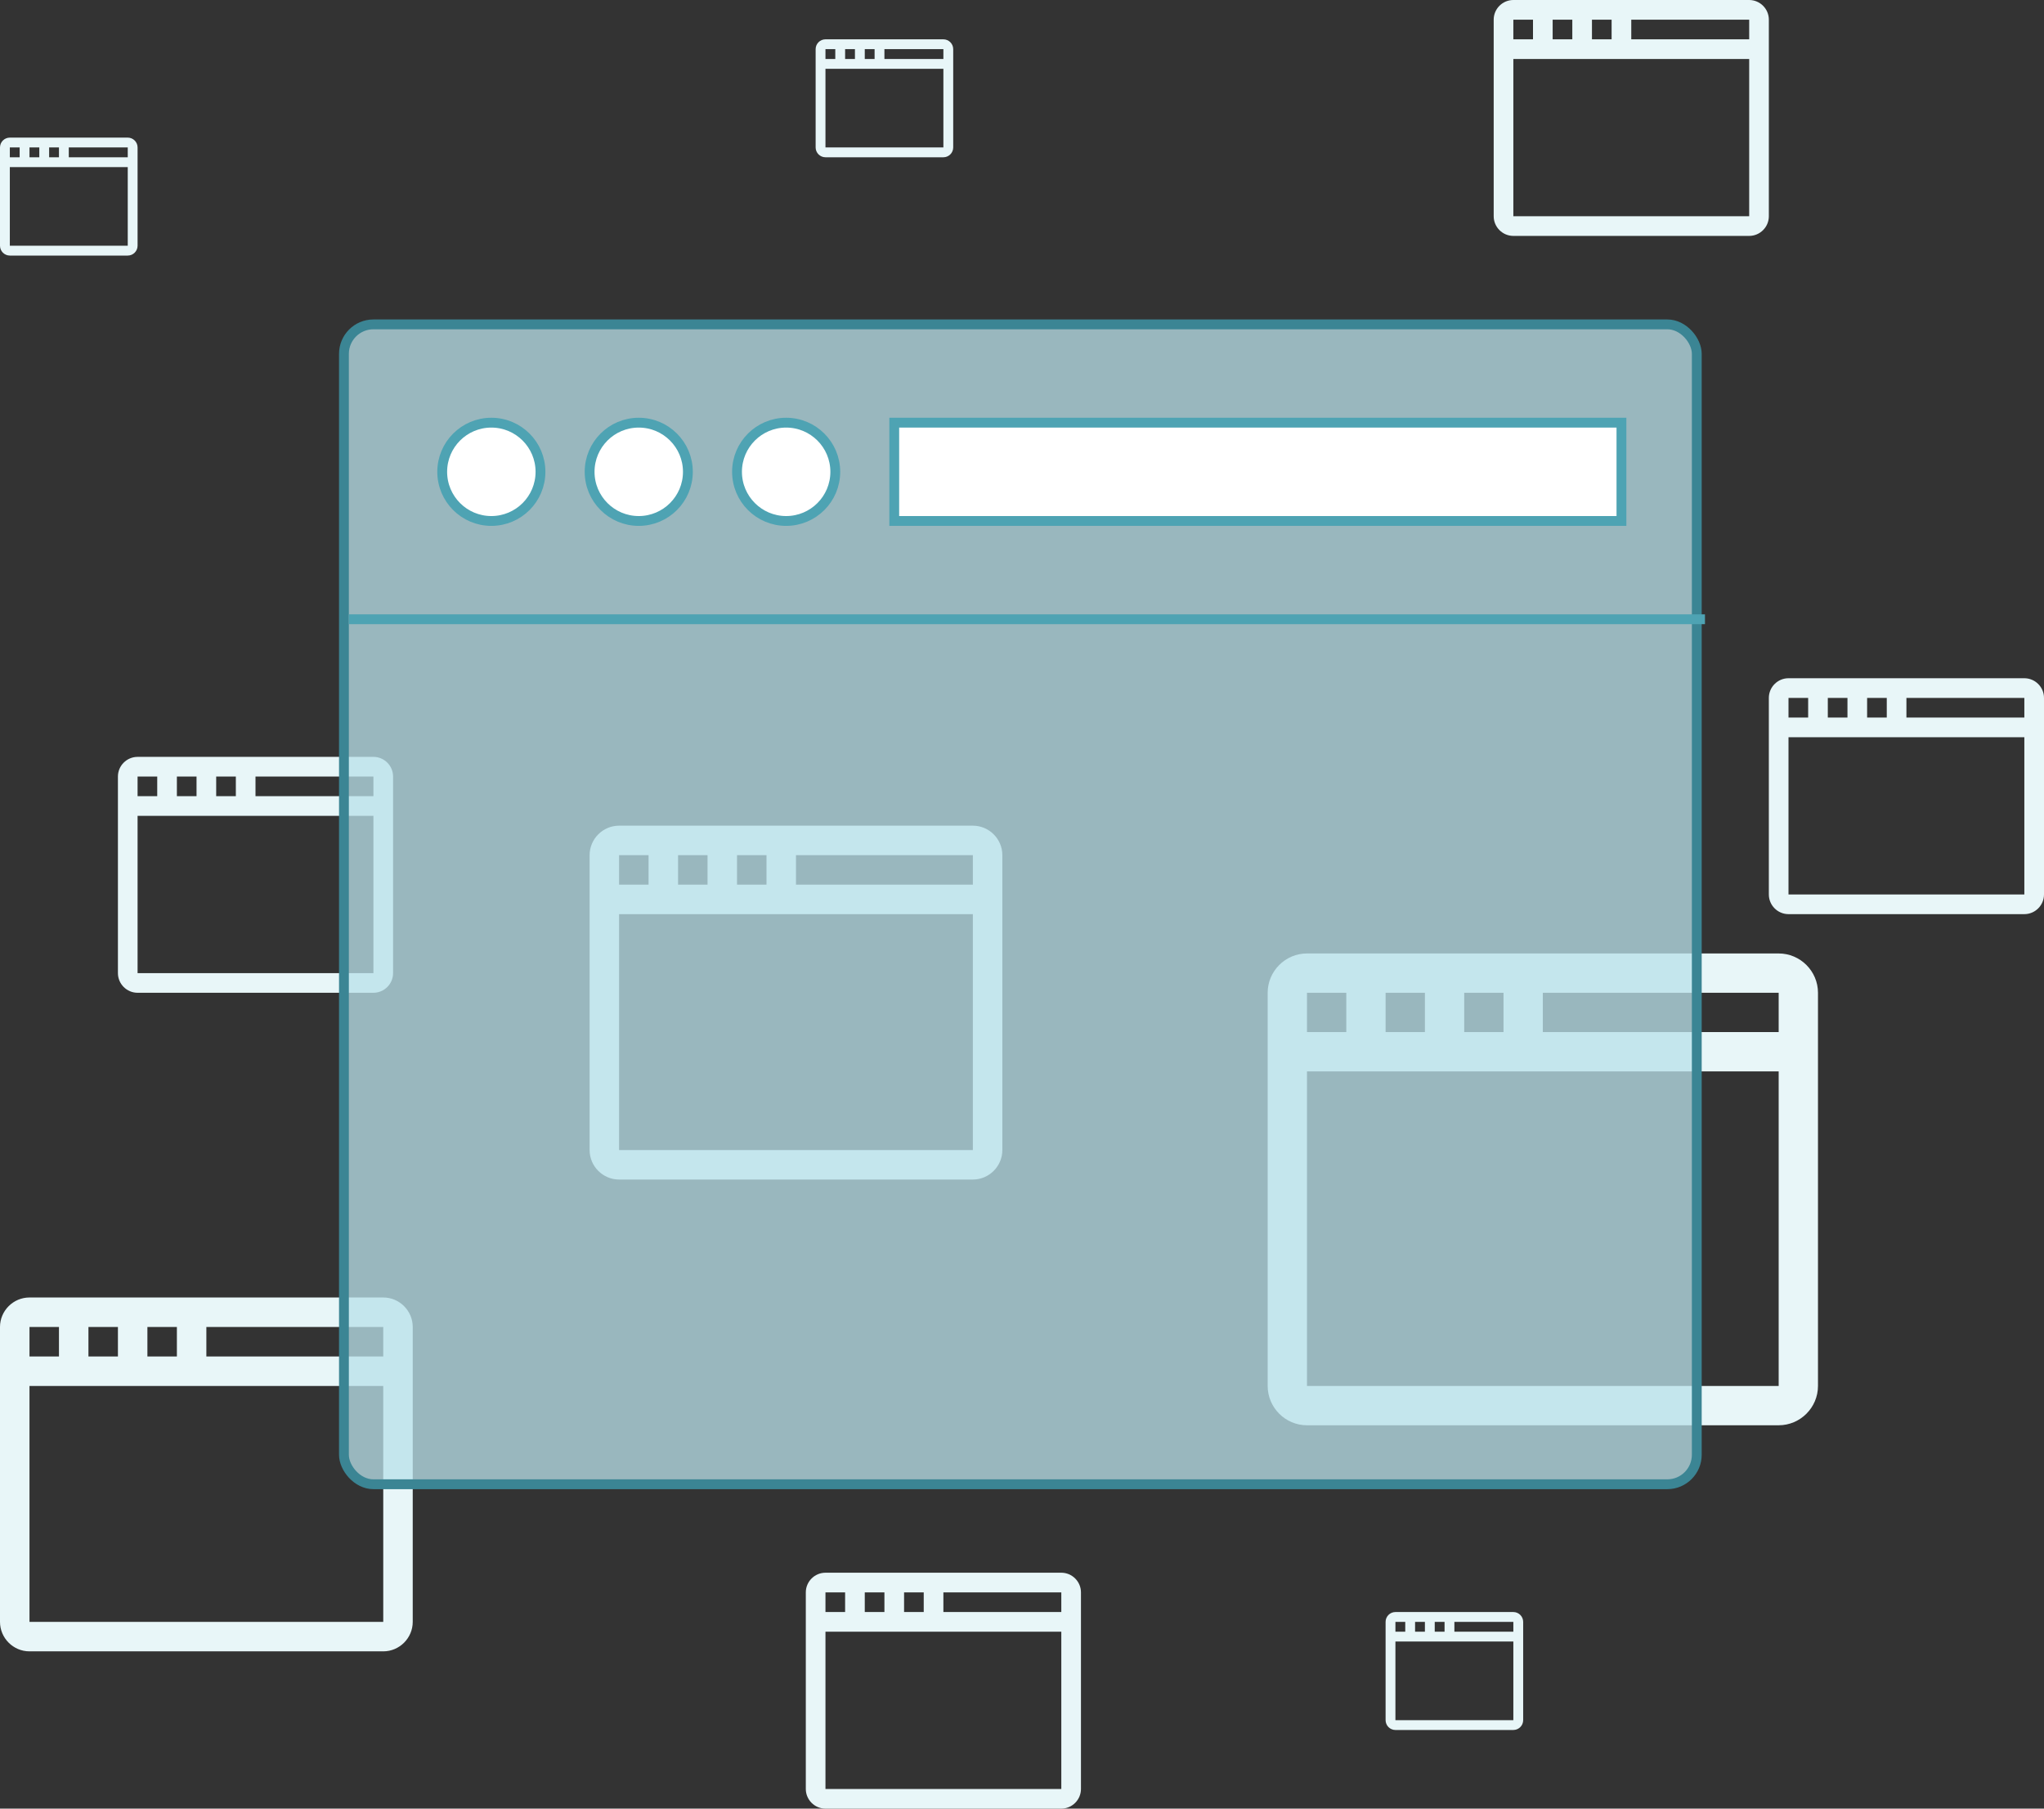 <?xml version="1.0" encoding="UTF-8"?>
<svg width="208px" height="184px" viewBox="0 0 208 184" version="1.1" xmlns="http://www.w3.org/2000/svg" xmlns:xlink="http://www.w3.org/1999/xlink">
    <rect x="0" y="0" width="208" height="184" fill="#333333" stroke="none"/>
    <!-- Generator: Sketch 49 (51002) - http://www.bohemiancoding.com/sketch -->
    <title>Untitled 2</title>
    <desc>Created with Sketch.</desc>
    <defs></defs>
    <g id="Page-1" stroke="none" stroke-width="1" fill="none" fill-rule="evenodd">
        <g id="default-image" fill-rule="nonzero">
            <g id="faded" fill="#E8F6F8">
                <path d="M149,101 L153,101 L153,105 L149,105 L149,101 Z M141,101 L145,101 L145,105 L141,105 L141,101 Z M133,101 L137,101 L137,105 L133,105 L133,101 Z M181,141 L133,141 L133,109 L181,109 L181,141 Z M181,105 L157,105 L157,101 L181,101 L181,105 Z M185,101 C185,98.8 183.2,97 181,97 L133,97 C130.8,97 129,98.8 129,101 L129,141 C129,143.2 130.8,145 133,145 L181,145 C183.2,145 185,143.2 185,141 L185,101 Z" id="4"></path>
                <path d="M15,135 L18,135 L18,138 L15,138 L15,135 Z M9,135 L12,135 L12,138 L9,138 L9,135 Z M3,135 L6,135 L6,138 L3,138 L3,135 Z M39,165 L3,165 L3,141 L39,141 L39,165 Z M39,138 L21,138 L21,135 L39,135 L39,138 Z M42,135 C42,133.35 40.65,132 39,132 L3,132 C1.35,132 0,133.35 0,135 L0,165 C0,166.65 1.35,168 3,168 L39,168 C40.65,168 42,166.65 42,165 L42,135 Z" id="3"></path>
                <path d="M75,87 L78,87 L78,90 L75,90 L75,87 Z M69,87 L72,87 L72,90 L69,90 L69,87 Z M63,87 L66,87 L66,90 L63,90 L63,87 Z M99,117 L63,117 L63,93 L99,93 L99,117 Z M99,90 L81,90 L81,87 L99,87 L99,90 Z M102,87 C102,85.35 100.65,84 99,84 L63,84 C61.35,84 60,85.35 60,87 L60,117 C60,118.65 61.35,120 63,120 L99,120 C100.65,120 102,118.65 102,117 L102,87 Z" id="3"></path>
                <path d="M190,71 L192,71 L192,73 L190,73 L190,71 Z M186,71 L188,71 L188,73 L186,73 L186,71 Z M182,71 L184,71 L184,73 L182,73 L182,71 Z M206,91 L182,91 L182,75 L206,75 L206,91 Z M206,73 L194,73 L194,71 L206,71 L206,73 Z M208,71 C208,69.9 207.1,69 206,69 L182,69 C180.9,69 180,69.9 180,71 L180,91 C180,92.1 180.9,93 182,93 L206,93 C207.1,93 208,92.1 208,91 L208,71 Z" id="2"></path>
                <path d="M22,79 L24,79 L24,81 L22,81 L22,79 Z M18,79 L20,79 L20,81 L18,81 L18,79 Z M14,79 L16,79 L16,81 L14,81 L14,79 Z M38,99 L14,99 L14,83 L38,83 L38,99 Z M38,81 L26,81 L26,79 L38,79 L38,81 Z M40,79 C40,77.9 39.1,77 38,77 L14,77 C12.9,77 12,77.9 12,79 L12,99 C12,100.1 12.9,101 14,101 L38,101 C39.1,101 40,100.1 40,99 L40,79 Z" id="2"></path>
                <path d="M92,162 L94,162 L94,164 L92,164 L92,162 Z M88,162 L90,162 L90,164 L88,164 L88,162 Z M84,162 L86,162 L86,164 L84,164 L84,162 Z M108,182 L84,182 L84,166 L108,166 L108,182 Z M108,164 L96,164 L96,162 L108,162 L108,164 Z M110,162 C110,160.9 109.1,160 108,160 L84,160 C82.9,160 82,160.9 82,162 L82,182 C82,183.1 82.9,184 84,184 L108,184 C109.1,184 110,183.1 110,182 L110,162 Z" id="2"></path>
                <path d="M162,2 L164,2 L164,4 L162,4 L162,2 Z M158,2 L160,2 L160,4 L158,4 L158,2 Z M154,2 L156,2 L156,4 L154,4 L154,2 Z M178,22 L154,22 L154,6 L178,6 L178,22 Z M178,4 L166,4 L166,2 L178,2 L178,4 Z M180,2 C180,0.9 179.1,0 178,0 L154,0 C152.9,0 152,0.9 152,2 L152,22 C152,23.1 152.9,24 154,24 L178,24 C179.1,24 180,23.1 180,22 L180,2 Z" id="2"></path>
                <path d="M88,5 L89,5 L89,6 L88,6 L88,5 Z M86,5 L87,5 L87,6 L86,6 L86,5 Z M84,5 L85,5 L85,6 L84,6 L84,5 Z M96,15 L84,15 L84,7 L96,7 L96,15 Z M96,6 L90,6 L90,5 L96,5 L96,6 Z M97,5 C97,4.45 96.55,4 96,4 L84,4 C83.45,4 83,4.45 83,5 L83,15 C83,15.55 83.45,16 84,16 L96,16 C96.55,16 97,15.55 97,15 L97,5 Z" id="1"></path>
                <path d="M146,165 L147,165 L147,166 L146,166 L146,165 Z M144,165 L145,165 L145,166 L144,166 L144,165 Z M142,165 L143,165 L143,166 L142,166 L142,165 Z M154,175 L142,175 L142,167 L154,167 L154,175 Z M154,166 L148,166 L148,165 L154,165 L154,166 Z M155,165 C155,164.45 154.55,164 154,164 L142,164 C141.45,164 141,164.45 141,165 L141,175 C141,175.55 141.45,176 142,176 L154,176 C154.55,176 155,175.55 155,175 L155,165 Z" id="1"></path>
                <path d="M5,15 L6,15 L6,16 L5,16 L5,15 Z M3,15 L4,15 L4,16 L3,16 L3,15 Z M1,15 L2,15 L2,16 L1,16 L1,15 Z M13,25 L1,25 L1,17 L13,17 L13,25 Z M13,16 L7,16 L7,15 L13,15 L13,16 Z M14,15 C14,14.45 13.55,14 13,14 L1,14 C0.45,14 0,14.45 0,15 L0,25 C0,25.55 0.45,26 1,26 L13,26 C13.55,26 14,25.55 14,25 L14,15 Z" id="1"></path>
            </g>
            <g id="Main" transform="translate(35, 33)">
                <rect id="Window" stroke="#3B8594" fill-opacity="0.76" fill="#B9E1EA" x="0" y="0" width="137.667" height="118" rx="3"></rect>
                <path d="M0.5,30 L138.5,30" id="Line" stroke="#4EA3B3" fill="#FFFFFF"></path>
                <polygon id="Input" stroke="#4EA3B3" fill="#FFFFFF" points="130 20 56 20 56 10 130 10"></polygon>
                <circle id="Button" stroke="#4EA3B3" fill="#FFFFFF" cx="45" cy="15" r="5"></circle>
                <circle id="Button" stroke="#4EA3B3" fill="#FFFFFF" cx="30" cy="15" r="5"></circle>
                <circle id="Button" stroke="#4EA3B3" fill="#FFFFFF" cx="15" cy="15" r="5"></circle>
            </g>
        </g>
    </g>
</svg>